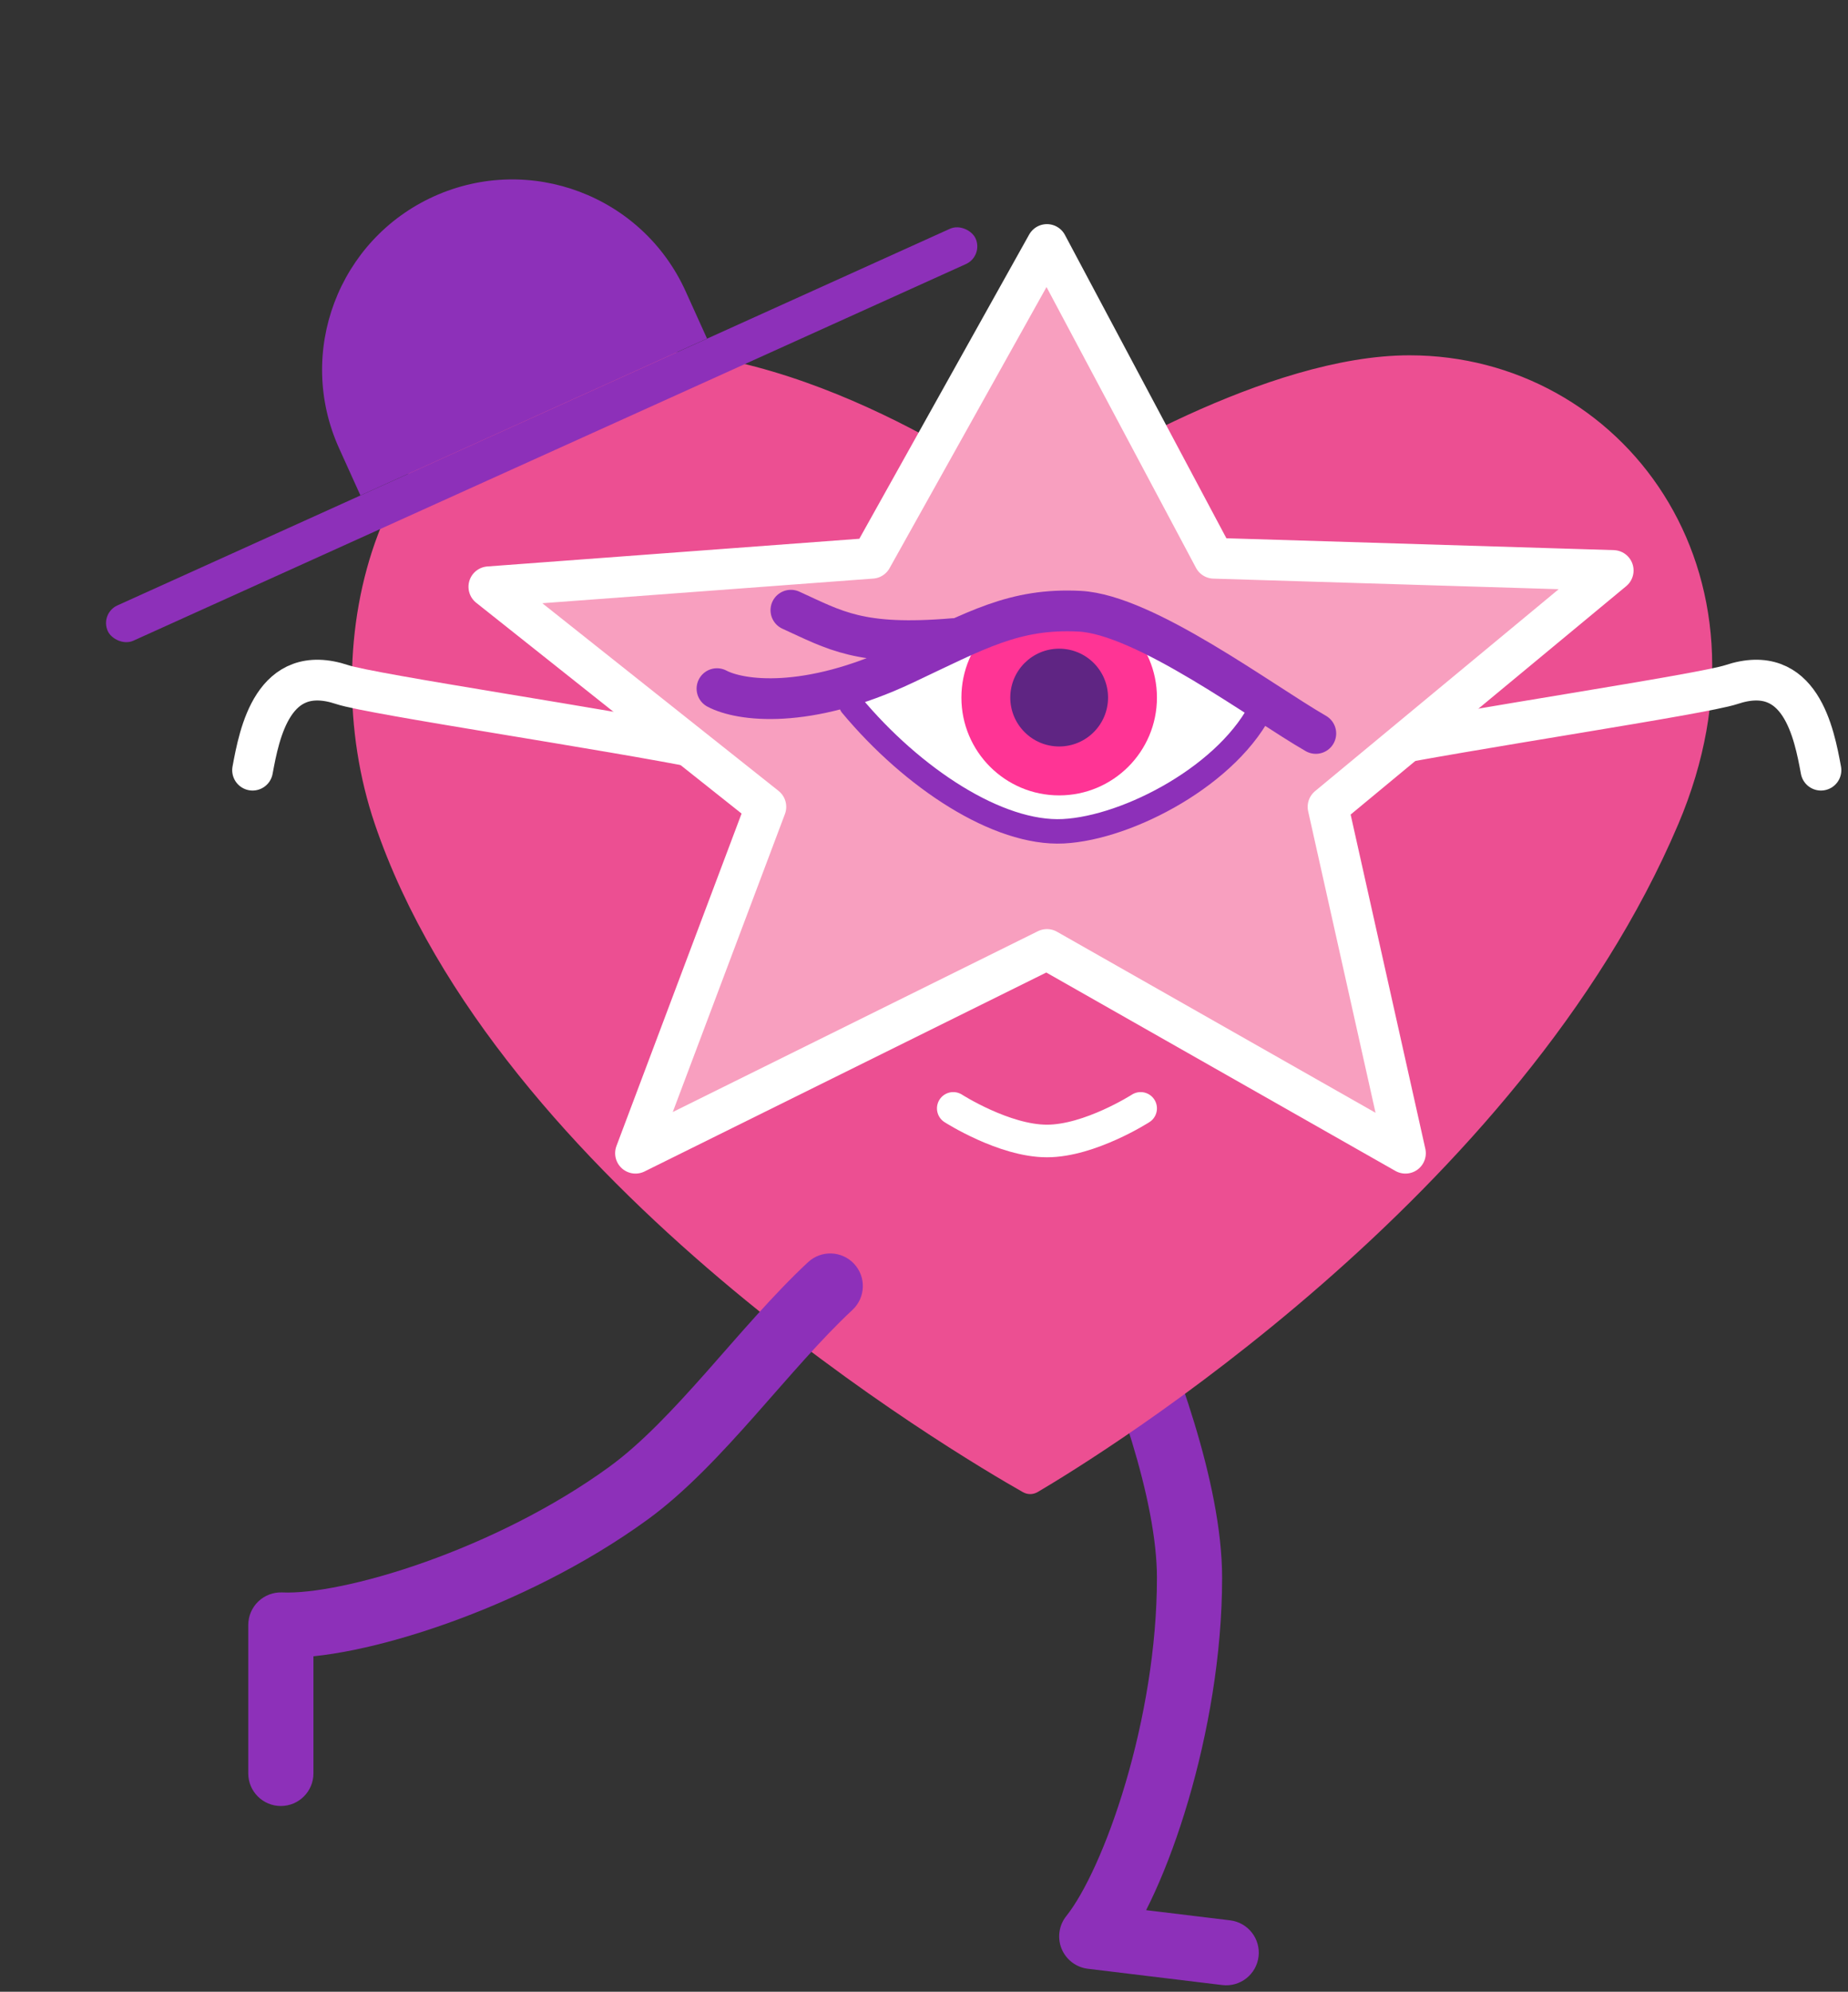 <svg width="142" height="153" viewBox="0 0 142 153" fill="none" xmlns="http://www.w3.org/2000/svg">
<rect x="0" y="0" width="142" height="153" fill="#333333" stroke="none"/>
<path d="M87.744 98.586C87.182 97.322 85.703 96.753 84.439 97.315C83.175 97.876 82.606 99.356 83.167 100.62L87.744 98.586ZM83.891 148.748L81.935 147.184C81.368 147.893 81.229 148.854 81.572 149.695C81.916 150.536 82.688 151.125 83.589 151.234L83.891 148.748ZM93.919 152.486C95.292 152.653 96.54 151.674 96.706 150.301C96.873 148.928 95.895 147.681 94.522 147.514L93.919 152.486ZM83.167 100.62C84.39 103.37 85.836 107.001 86.973 110.738C88.12 114.512 88.899 118.226 88.899 121.202H93.907C93.907 117.495 92.965 113.227 91.764 109.281C90.553 105.298 89.026 101.47 87.744 98.586L83.167 100.62ZM88.899 121.202C88.899 126.55 87.905 132.152 86.497 136.928C85.068 141.776 83.301 145.476 81.935 147.184L85.846 150.312C87.819 147.846 89.808 143.408 91.301 138.344C92.815 133.207 93.907 127.123 93.907 121.202H88.899ZM83.589 151.234L93.919 152.486L94.522 147.514L84.192 146.262L83.589 151.234Z" fill="#8D30B9"/>
<path d="M44.763 27.294C58.744 24.799 74.893 35.52 78.453 38.042C78.891 38.352 79.469 38.362 79.92 38.071C83.292 35.902 97.363 27.294 108.307 27.294C124.584 27.294 137.225 43.823 128.966 63.291C116.792 91.989 84.465 111.827 79.748 114.606C79.376 114.825 78.961 114.827 78.586 114.614C73.6 111.788 38.178 90.917 28.798 63.291C23.995 49.145 28.947 30.116 44.763 27.294Z" fill="#EC4F92"/>
<path d="M65.501 100.624C66.514 99.682 66.572 98.097 65.63 97.085C64.688 96.072 63.104 96.014 62.091 96.956L65.501 100.624ZM21.58 124.828L21.696 122.326C21.012 122.295 20.346 122.544 19.851 123.017C19.356 123.489 19.076 124.144 19.076 124.828L21.58 124.828ZM19.076 136.227C19.076 137.61 20.197 138.731 21.58 138.731C22.963 138.731 24.084 137.61 24.084 136.227L19.076 136.227ZM62.091 96.956C59.435 99.426 56.786 102.565 54.286 105.388C51.71 108.294 49.263 110.9 46.807 112.685L49.752 116.736C52.701 114.593 55.472 111.6 58.034 108.709C60.67 105.734 63.078 102.878 65.501 100.624L62.091 96.956ZM46.807 112.685C42.481 115.829 37.365 118.318 32.674 119.987C27.912 121.681 23.88 122.427 21.696 122.326L21.464 127.329C24.619 127.475 29.379 126.475 34.353 124.706C39.398 122.91 44.962 120.217 49.752 116.736L46.807 112.685ZM19.076 124.828L19.076 136.227L24.084 136.227L24.084 124.828L19.076 124.828Z" fill="#8D30B9"/>
<path d="M73.248 85.143C73.248 85.143 77.152 87.647 80.447 87.647C83.742 87.647 87.647 85.143 87.647 85.143" stroke="white" stroke-width="2.504" stroke-linecap="round" stroke-linejoin="bevel"/>
<rect width="73.197" height="2.976" rx="1.488" transform="matrix(0.911 -0.412 0.412 0.911 7.667 47.118)" fill="#8D30B9"/>
<path d="M26.052 34.426C22.725 27.072 25.99 18.413 33.344 15.085C40.699 11.758 49.358 15.023 52.685 22.378L54.328 26.009L27.695 38.058L26.052 34.426Z" fill="#8D30B9"/>
<path d="M104.863 57.596C112.585 56.031 130.782 53.339 133.036 52.588C138.357 50.814 139.4 56.345 139.922 59.162" stroke="white" stroke-width="3.13" stroke-linecap="round" stroke-linejoin="round"/>
<path d="M54.466 57.596C46.745 56.031 28.548 53.339 26.294 52.588C20.973 50.814 19.929 56.345 19.407 59.162" stroke="white" stroke-width="3.13" stroke-linecap="round" stroke-linejoin="round"/>
<path d="M66.987 42.884L80.447 18.781L93.281 42.884L123.958 43.823L102.046 61.979L107.994 88.586L80.447 72.935L48.832 88.586L58.849 61.979L37.563 45.075L66.987 42.884Z" fill="#F89FBF" stroke="white" stroke-width="3.13" stroke-linecap="round" stroke-linejoin="round"/>
<path d="M96.927 55.216C94.377 58.054 88.519 63.603 81.699 63.603C75.341 63.603 69.819 58.78 67.034 55.827C65.971 54.701 66.372 52.964 67.8 52.365C71.375 50.865 77.967 48.516 84.203 48.516C90.28 48.516 94.492 50.746 96.64 52.248C97.646 52.951 97.748 54.303 96.927 55.216Z" fill="white"/>
<path d="M88.899 53.586C88.899 57.735 85.535 61.099 81.386 61.099C77.237 61.099 73.874 57.735 73.874 53.586C73.874 49.437 77.237 46.073 81.386 46.073C85.535 46.073 88.899 49.437 88.899 53.586Z" fill="#FF3495"/>
<path d="M85.142 53.586C85.142 55.66 83.461 57.342 81.386 57.342C79.312 57.342 77.63 55.66 77.63 53.586C77.63 51.511 79.312 49.83 81.386 49.83C83.461 49.83 85.142 51.511 85.142 53.586Z" fill="#5F2583"/>
<path d="M101.107 56.342C96.933 53.942 87.96 47.202 82.951 46.952C77.943 46.701 75.022 48.412 69.491 51.02C61.979 54.564 56.866 53.838 55.092 52.899" stroke="#8D30B9" stroke-width="3.13" stroke-linecap="round" stroke-linejoin="bevel"/>
<path d="M73.234 49.057C66.043 49.661 64.164 48.413 60.772 46.873" stroke="#8D30B9" stroke-width="3.13" stroke-linecap="round" stroke-linejoin="bevel"/>
<path d="M65.422 54.151C70.117 59.785 76.691 64.105 81.699 63.855C86.708 63.604 94.533 59.472 97.037 54.151" stroke="#8D30B9" stroke-width="1.878" stroke-linecap="round" stroke-linejoin="bevel"/>
</svg>
